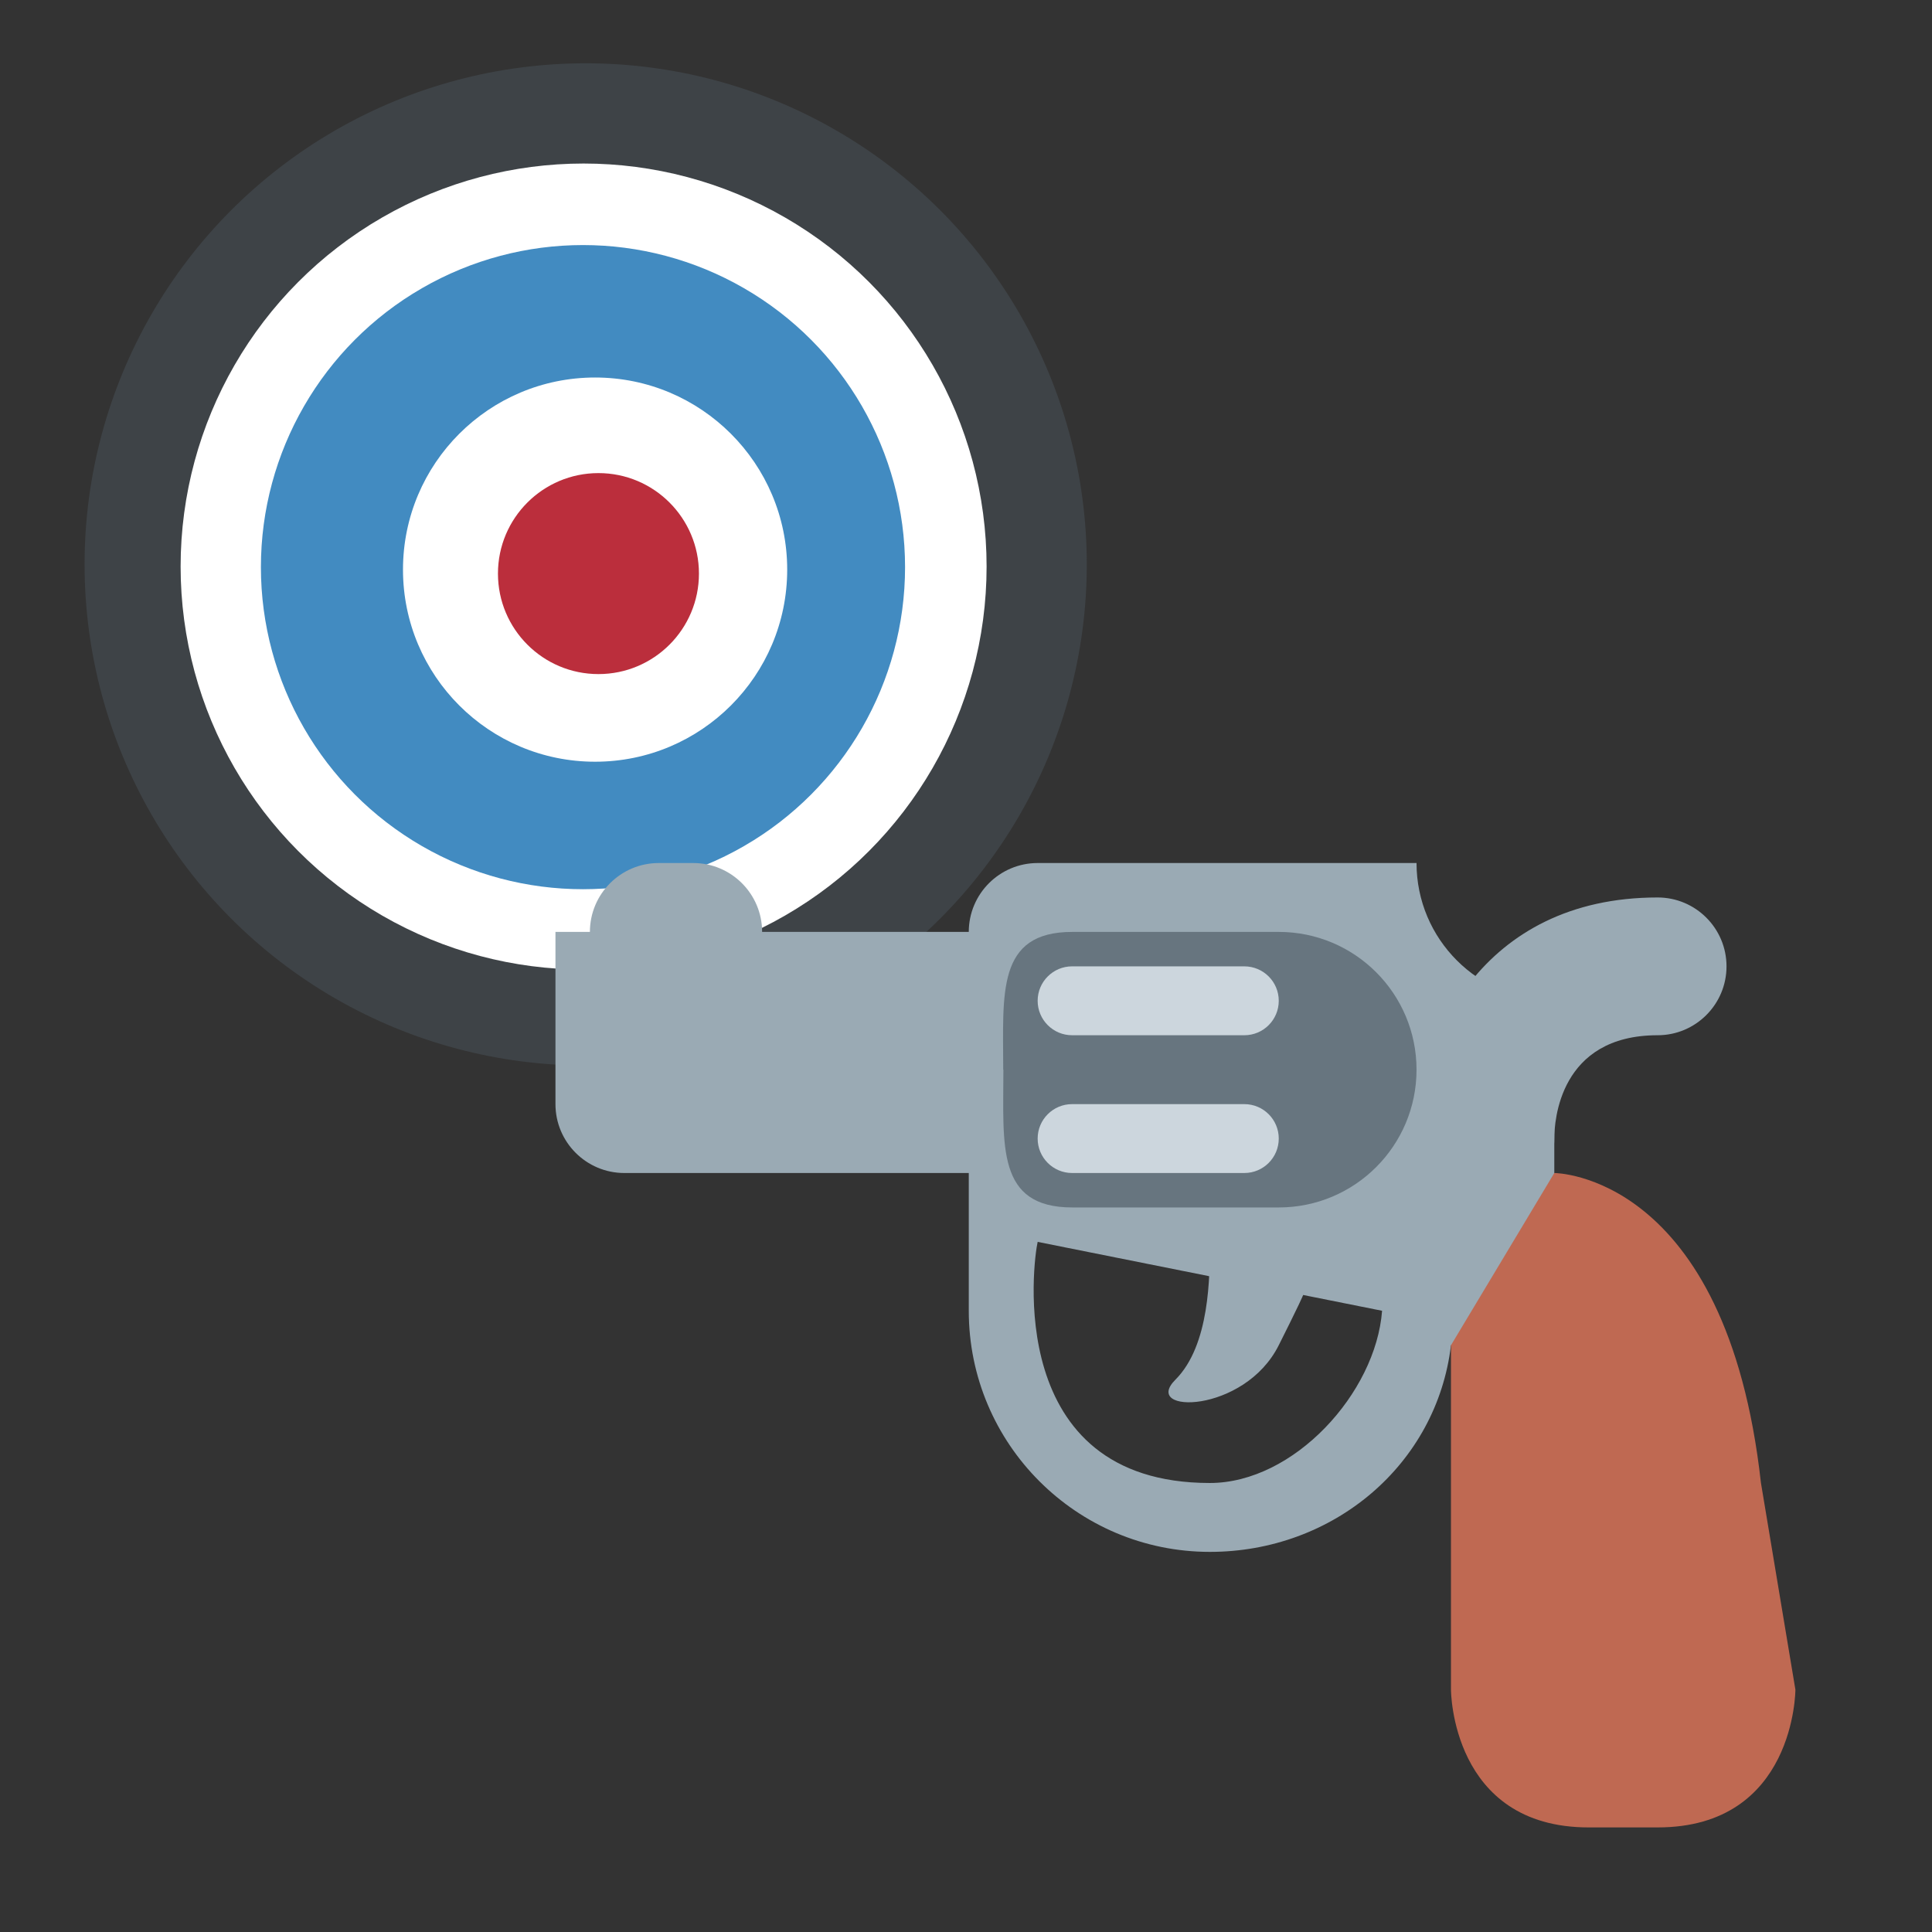 <?xml version="1.0" encoding="UTF-8" standalone="no"?>
<svg
   xmlns:dc="http://purl.org/dc/elements/1.1/"
   xmlns:cc="http://creativecommons.org/ns#"
   xmlns:rdf="http://www.w3.org/1999/02/22-rdf-syntax-ns#"
   xmlns:svg="http://www.w3.org/2000/svg"
   xmlns="http://www.w3.org/2000/svg"
   id="svg8"
   version="1.1"
   viewBox="0 0 25.4 25.4"
   height="96"
   width="96">
  <rect x="0" y="0" width="25.4" height="25.4" fill="#333333" stroke="none"/>
  <defs
     id="defs2">
    <clipPath
       id="clipPath44"
       clipPathUnits="userSpaceOnUse">
      <path
         id="path46-65"
         d="M 0,38 H 38 V 0 H 0 Z" />
    </clipPath>
    <clipPath
       id="clipPath16-2"
       clipPathUnits="userSpaceOnUse">
      <path
         id="path18-53"
         d="M 0,38 H 38 V 0 H 0 Z" />
    </clipPath>
    <clipPath
       id="clipPath28-4"
       clipPathUnits="userSpaceOnUse">
      <path
         id="path30-9"
         d="M 1.193,5 C 1.193,3 3,1 5,1 v 0 h 28 c 2,0 3.731,2 3.731,4 v 0 c 0,4.355 -4.634,11 -17.731,11 v 0 C 5.508,16 1.193,9.541 1.193,5" />
    </clipPath>
    <clipPath
       id="clipPath16-1"
       clipPathUnits="userSpaceOnUse">
      <path
         id="path18-5"
         d="M 0,38 H 38 V 0 H 0 Z" />
    </clipPath>
    <clipPath
       id="clipPath16-90"
       clipPathUnits="userSpaceOnUse">
      <path
         id="path18-2"
         d="M 0,38 H 38 V 0 H 0 Z" />
    </clipPath>
  </defs>
  <g
     transform="translate(0,-271.6)"
     id="layer1">
    <g
       transform="translate(50.514,-0.373)"
       id="shooting">
      <g
         id="g7170"
         transform="matrix(0.581,0,0,0.581,-20.689,114.248)"
         style="stroke-width:1.72">
        <circle
           r="11.339"
           cy="284.243"
           cx="-38.081"
           id="path7116"
           style="opacity:1;vector-effect:none;fill:#3e4347;fill-opacity:1;stroke:none;stroke-width:0.91;stroke-linecap:round;stroke-linejoin:round;stroke-miterlimit:4;stroke-dasharray:none;stroke-dashoffset:0;stroke-opacity:1;paint-order:normal" />
        <circle
           r="9.119"
           cy="284.291"
           cx="-38.128"
           id="path7116-7"
           style="opacity:1;vector-effect:none;fill:#ffffff;fill-opacity:1;stroke:none;stroke-width:0.91;stroke-linecap:round;stroke-linejoin:round;stroke-miterlimit:4;stroke-dasharray:none;stroke-dashoffset:0;stroke-opacity:1;paint-order:normal" />
        <circle
           r="7.288"
           cy="284.305"
           cx="-38.142"
           id="path7116-7-1"
           style="opacity:1;vector-effect:none;fill:#428bc1;fill-opacity:1;stroke:none;stroke-width:0.91;stroke-linecap:round;stroke-linejoin:round;stroke-miterlimit:4;stroke-dasharray:none;stroke-dashoffset:0;stroke-opacity:1;paint-order:normal" />
        <circle
           r="4.347"
           cy="284.361"
           cx="-37.868"
           id="path7116-7-1-4"
           style="opacity:1;vector-effect:none;fill:#ffffff;fill-opacity:1;stroke:none;stroke-width:0.91;stroke-linecap:round;stroke-linejoin:round;stroke-miterlimit:4;stroke-dasharray:none;stroke-dashoffset:0;stroke-opacity:1;paint-order:normal" />
        <circle
           r="2.274"
           cy="284.451"
           cx="-37.792"
           id="path7163"
           style="opacity:1;vector-effect:none;fill:#bb2e3c;fill-opacity:1;stroke:none;stroke-width:0.91;stroke-linecap:round;stroke-linejoin:round;stroke-miterlimit:4;stroke-dasharray:none;stroke-dashoffset:0;stroke-opacity:1;paint-order:normal" />
      </g>
      <g
         id="g10-8"
         transform="matrix(0.364,0,0,-0.364,-40.26,285.92)"
         style="stroke-width:0.909">
        <g
           id="g12-3"
           transform="matrix(1.244,0,0,1.244,-9.352,-33.907)"
           style="stroke-width:0.731">
          <g
             id="g14-8"
             clip-path="url(#clipPath16-90)"
             style="stroke-width:0.731">
            <g
               id="g20-0"
               transform="translate(20,15)"
               style="stroke-width:0.731">
              <path
                 d="M 0,0 C -6,0 -5.127,6.449 -5,7 L 5,5 C 4.817,2.609 2.438,0 0,0 M 6,18 H -5 c -1.104,0 -2,-0.896 -2,-2 h -6 c 0,1.104 -0.896,2 -2,2 h -1 c -1.104,0 -2,-0.896 -2,-2 h -1 v -3 -2 c 0,-1.104 0.896,-2 2,-2 H -7 V 8 5 c 0,-3.865 3.134,-7 7,-7 3.581,0 6.585,2.53 7,6 h 1 c 1.104,0 2,0.896 2,2 v 8 c -2.209,0 -4,1.791 -4,4"
                 style="fill:#9aaab4;fill-opacity:1;fill-rule:nonzero;stroke:none;stroke-width:0.731"
                 id="path22-40" />
            </g>
            <g
               id="g24-9"
               transform="translate(27,19)"
               style="stroke-width:0.731">
              <path
                 d="m 0,0 3,5 c 0,0 5,0 6,-9 l 1,-6 c 0,0 0,-4 -4,-4 H 4 c -4,0 -4,4 -4,4 z"
                 style="fill:#bf6952;fill-opacity:1;fill-rule:nonzero;stroke:none;stroke-width:0.731"
                 id="path26-1" />
            </g>
            <g
               id="g28-9"
               transform="translate(28,23)"
               style="stroke-width:0.731">
              <path
                 d="M 0,0 C -1.104,0 -2,0.896 -2,2 -2,4.814 -0.136,9 5,9 6.104,9 7,8.104 7,7 7,5.896 6.104,5 5,5 2.145,5 2,2.501 2,2 2,0.896 1.104,0 0,0"
                 style="fill:#9aaab4;fill-opacity:1;fill-rule:nonzero;stroke:none;stroke-width:0.731"
                 id="path30-6" />
            </g>
            <g
               id="g32-2"
               transform="translate(20,22)"
               style="stroke-width:0.731">
              <path
                 d="m 0,0 c 0,-1 0,-3 -1,-4 -1,-1 2,-1 3,1 1,2 1,2 1,3 0,1 -3,0 -3,0"
                 style="fill:#9aaab4;fill-opacity:1;fill-rule:nonzero;stroke:none;stroke-width:0.731"
                 id="path34-5" />
            </g>
            <g
               id="g36-4"
               transform="translate(26,27)"
               style="stroke-width:0.731">
              <path
                 d="m 0,0 c 0,-2.209 -1.791,-4 -4,-4 h -5.995 c -2.209,0 -2,1.791 -2,4 H -12 c 0,2.209 -0.204,4 2.005,4 H -4 C -1.791,4 0,2.209 0,0"
                 style="fill:#67757f;fill-opacity:1;fill-rule:nonzero;stroke:none;stroke-width:0.731"
                 id="path38-4" />
            </g>
            <g
               id="g40-99"
               transform="translate(21,28)"
               style="stroke-width:0.731">
              <path
                 d="m 0,0 h -5 c -0.552,0 -1,0.448 -1,1 0,0.552 0.448,1 1,1 H 0 C 0.553,2 1,1.552 1,1 1,0.448 0.553,0 0,0"
                 style="fill:#ccd6dd;fill-opacity:1;fill-rule:nonzero;stroke:none;stroke-width:0.731"
                 id="path42-3" />
            </g>
            <g
               id="g44-6"
               transform="translate(21,24)"
               style="stroke-width:0.731">
              <path
                 d="m 0,0 h -5 c -0.552,0 -1,0.448 -1,1 0,0.552 0.448,1 1,1 H 0 C 0.553,2 1,1.552 1,1 1,0.448 0.553,0 0,0"
                 style="fill:#ccd6dd;fill-opacity:1;fill-rule:nonzero;stroke:none;stroke-width:0.731"
                 id="path46-0" />
            </g>
          </g>
        </g>
      </g>
    </g>
  </g>
</svg>
